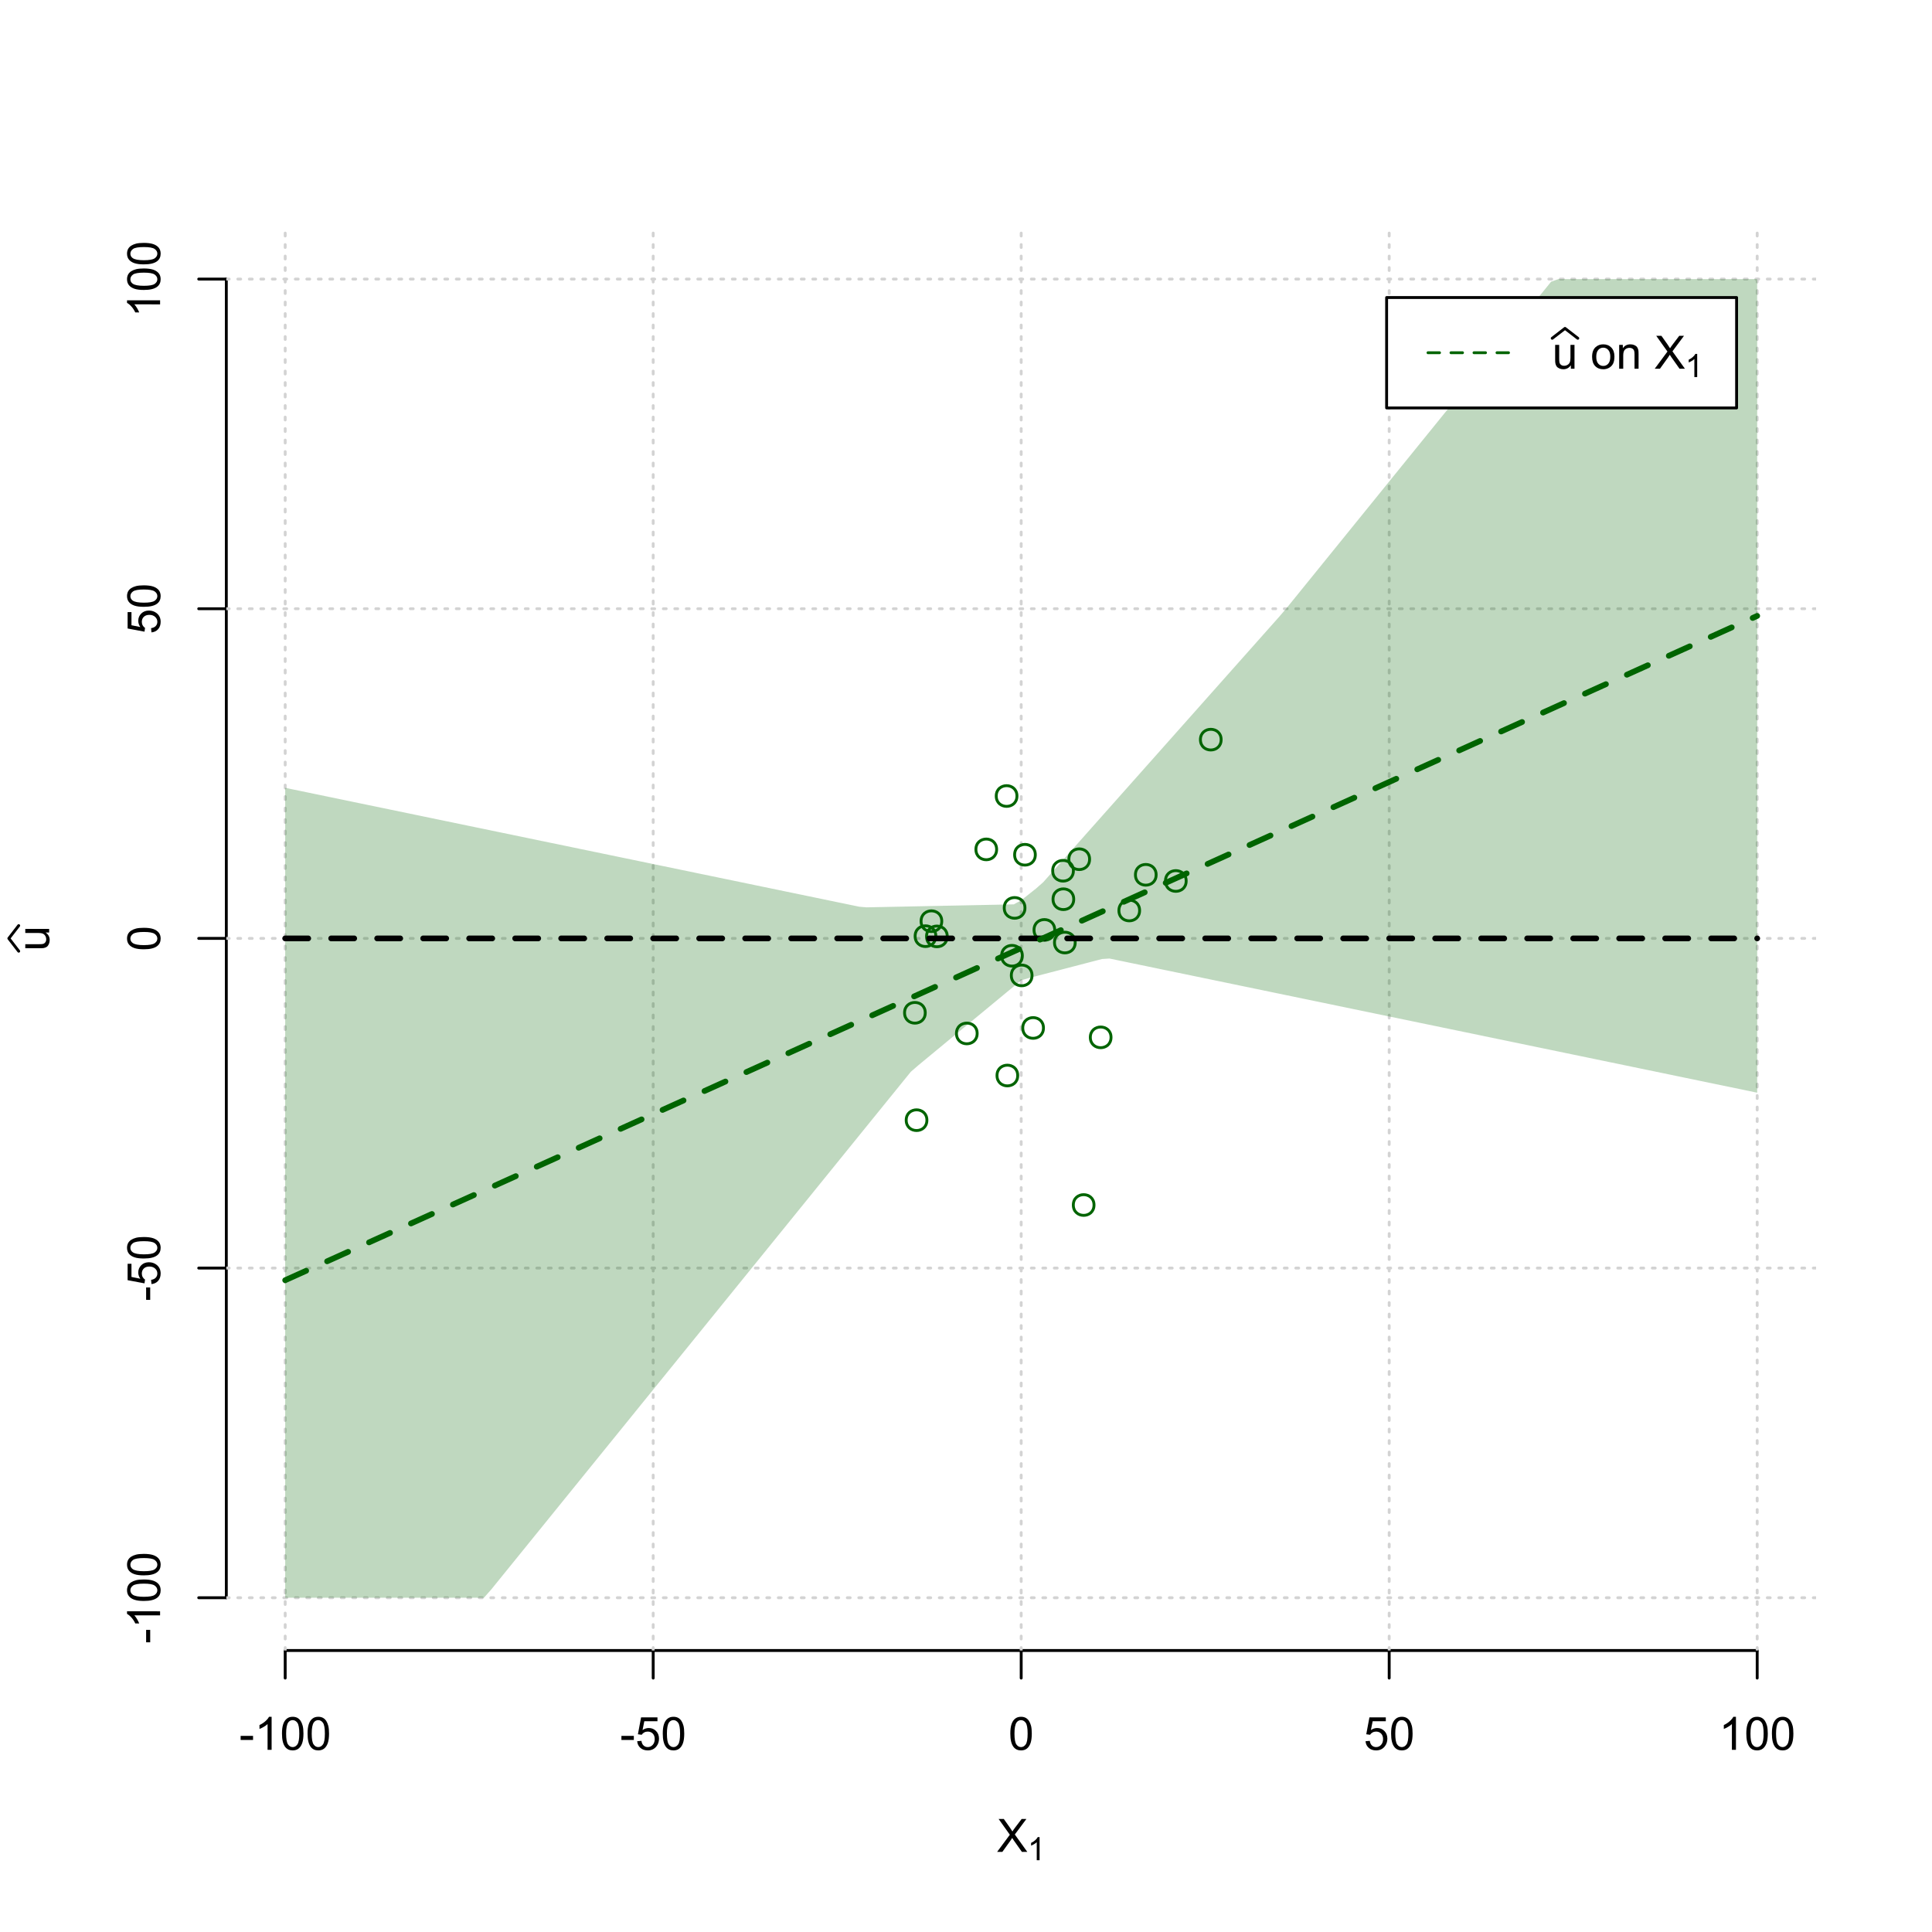 <?xml version="1.0" encoding="UTF-8"?>
<svg xmlns="http://www.w3.org/2000/svg" xmlns:xlink="http://www.w3.org/1999/xlink" width="504pt" height="504pt" viewBox="0 0 504 504" version="1.1">
<defs>
<g>
<symbol overflow="visible" id="glyph0-0">
<path style="stroke:none;" d="M 1.5 0 L 1.5 -7.5 L 7.5 -7.5 L 7.5 0 Z M 1.688 -0.188 L 7.312 -0.188 L 7.312 -7.312 L 1.688 -7.312 Z M 1.688 -0.188 "/>
</symbol>
<symbol overflow="visible" id="glyph0-1">
<path style="stroke:none;" d="M 0.055 0 L 3.375 -4.477 L 0.445 -8.59 L 1.797 -8.59 L 3.359 -6.387 C 3.68 -5.93 3.91 -5.578 4.047 -5.332 C 4.238 -5.645 4.465 -5.969 4.727 -6.312 L 6.457 -8.59 L 7.695 -8.59 L 4.676 -4.539 L 7.93 0 L 6.523 0 L 4.359 -3.062 C 4.238 -3.238 4.113 -3.43 3.984 -3.641 C 3.789 -3.324 3.652 -3.109 3.574 -2.992 L 1.418 0 Z M 0.055 0 "/>
</symbol>
<symbol overflow="visible" id="glyph0-2">
<path style="stroke:none;" d="M 0.383 -2.578 L 0.383 -3.641 L 3.621 -3.641 L 3.621 -2.578 Z M 0.383 -2.578 "/>
</symbol>
<symbol overflow="visible" id="glyph0-3">
<path style="stroke:none;" d="M 4.469 0 L 3.414 0 L 3.414 -6.719 C 3.16 -6.477 2.828 -6.234 2.414 -5.996 C 2 -5.75 1.629 -5.57 1.305 -5.449 L 1.305 -6.469 C 1.895 -6.742 2.41 -7.078 2.852 -7.477 C 3.293 -7.871 3.605 -8.254 3.789 -8.625 L 4.469 -8.625 Z M 4.469 0 "/>
</symbol>
<symbol overflow="visible" id="glyph0-4">
<path style="stroke:none;" d="M 0.5 -4.234 C 0.496 -5.246 0.602 -6.062 0.812 -6.688 C 1.02 -7.305 1.328 -7.785 1.742 -8.121 C 2.148 -8.457 2.668 -8.625 3.297 -8.625 C 3.758 -8.625 4.164 -8.531 4.512 -8.348 C 4.855 -8.16 5.141 -7.891 5.371 -7.543 C 5.594 -7.191 5.773 -6.766 5.906 -6.266 C 6.035 -5.762 6.098 -5.086 6.102 -4.234 C 6.098 -3.227 5.996 -2.414 5.789 -1.797 C 5.578 -1.176 5.266 -0.695 4.859 -0.359 C 4.445 -0.02 3.926 0.145 3.297 0.148 C 2.465 0.145 1.816 -0.148 1.348 -0.742 C 0.781 -1.457 0.496 -2.621 0.5 -4.234 Z M 1.582 -4.234 C 1.582 -2.824 1.746 -1.887 2.074 -1.418 C 2.402 -0.949 2.809 -0.715 3.297 -0.719 C 3.777 -0.715 4.184 -0.949 4.52 -1.422 C 4.848 -1.887 5.016 -2.824 5.016 -4.234 C 5.016 -5.648 4.848 -6.59 4.52 -7.055 C 4.184 -7.516 3.773 -7.746 3.289 -7.75 C 2.801 -7.746 2.414 -7.543 2.125 -7.137 C 1.762 -6.613 1.582 -5.645 1.582 -4.234 Z M 1.582 -4.234 "/>
</symbol>
<symbol overflow="visible" id="glyph0-5">
<path style="stroke:none;" d="M 0.5 -2.25 L 1.605 -2.344 C 1.684 -1.805 1.871 -1.398 2.176 -1.125 C 2.473 -0.852 2.836 -0.715 3.258 -0.719 C 3.766 -0.715 4.195 -0.906 4.547 -1.293 C 4.898 -1.672 5.074 -2.18 5.074 -2.82 C 5.074 -3.414 4.902 -3.891 4.566 -4.242 C 4.227 -4.59 3.785 -4.762 3.242 -4.766 C 2.898 -4.762 2.594 -4.684 2.32 -4.531 C 2.047 -4.375 1.832 -4.176 1.676 -3.93 L 0.688 -4.062 L 1.516 -8.473 L 5.789 -8.473 L 5.789 -7.465 L 2.359 -7.465 L 1.898 -5.156 C 2.414 -5.516 2.953 -5.695 3.523 -5.695 C 4.27 -5.695 4.902 -5.434 5.422 -4.914 C 5.934 -4.395 6.191 -3.727 6.195 -2.914 C 6.191 -2.133 5.965 -1.461 5.516 -0.898 C 4.961 -0.199 4.211 0.145 3.258 0.148 C 2.477 0.145 1.836 -0.07 1.344 -0.508 C 0.844 -0.941 0.562 -1.523 0.5 -2.25 Z M 0.5 -2.25 "/>
</symbol>
<symbol overflow="visible" id="glyph0-6">
<path style="stroke:none;" d="M 4.867 0 L 4.867 -0.914 C 4.379 -0.211 3.723 0.141 2.895 0.141 C 2.527 0.141 2.184 0.07 1.867 -0.07 C 1.547 -0.211 1.309 -0.387 1.156 -0.602 C 1 -0.812 0.895 -1.074 0.832 -1.383 C 0.785 -1.59 0.762 -1.918 0.766 -2.367 L 0.766 -6.223 L 1.82 -6.223 L 1.82 -2.773 C 1.816 -2.219 1.84 -1.848 1.887 -1.656 C 1.949 -1.379 2.09 -1.16 2.309 -1.004 C 2.523 -0.84 2.789 -0.762 3.105 -0.766 C 3.418 -0.762 3.715 -0.844 3.996 -1.008 C 4.273 -1.172 4.469 -1.391 4.586 -1.672 C 4.699 -1.949 4.758 -2.355 4.758 -2.891 L 4.758 -6.223 L 5.812 -6.223 L 5.812 0 Z M 4.867 0 "/>
</symbol>
<symbol overflow="visible" id="glyph0-7">
<path style="stroke:none;" d=""/>
</symbol>
<symbol overflow="visible" id="glyph0-8">
<path style="stroke:none;" d="M 0.398 -3.109 C 0.398 -4.262 0.719 -5.117 1.359 -5.672 C 1.895 -6.133 2.547 -6.363 3.316 -6.363 C 4.172 -6.363 4.871 -6.082 5.414 -5.52 C 5.953 -4.957 6.223 -4.184 6.227 -3.199 C 6.223 -2.398 6.102 -1.766 5.867 -1.309 C 5.625 -0.848 5.277 -0.492 4.82 -0.238 C 4.359 0.016 3.859 0.141 3.316 0.141 C 2.441 0.141 1.734 -0.137 1.203 -0.695 C 0.664 -1.254 0.398 -2.059 0.398 -3.109 Z M 1.484 -3.109 C 1.48 -2.309 1.656 -1.711 2.004 -1.32 C 2.348 -0.922 2.785 -0.727 3.316 -0.727 C 3.84 -0.727 4.273 -0.926 4.621 -1.324 C 4.969 -1.723 5.145 -2.328 5.145 -3.148 C 5.145 -3.914 4.969 -4.496 4.617 -4.895 C 4.266 -5.289 3.832 -5.488 3.316 -5.492 C 2.785 -5.488 2.348 -5.293 2.004 -4.898 C 1.656 -4.5 1.48 -3.902 1.484 -3.109 Z M 1.484 -3.109 "/>
</symbol>
<symbol overflow="visible" id="glyph0-9">
<path style="stroke:none;" d="M 0.789 0 L 0.789 -6.223 L 1.742 -6.223 L 1.742 -5.336 C 2.195 -6.02 2.855 -6.363 3.719 -6.363 C 4.09 -6.363 4.434 -6.293 4.754 -6.16 C 5.066 -6.023 5.305 -5.848 5.461 -5.633 C 5.617 -5.41 5.727 -5.152 5.789 -4.852 C 5.828 -4.656 5.848 -4.312 5.848 -3.828 L 5.848 0 L 4.793 0 L 4.793 -3.785 C 4.793 -4.215 4.75 -4.535 4.668 -4.75 C 4.586 -4.961 4.441 -5.129 4.234 -5.258 C 4.023 -5.383 3.777 -5.449 3.5 -5.449 C 3.047 -5.449 2.66 -5.305 2.332 -5.02 C 2.004 -4.734 1.84 -4.195 1.844 -3.398 L 1.844 0 Z M 0.789 0 "/>
</symbol>
<symbol overflow="visible" id="glyph1-0">
<path style="stroke:none;" d="M 1.051 0 L 1.051 -5.25 L 5.25 -5.25 L 5.25 0 Z M 1.18 -0.133 L 5.117 -0.133 L 5.117 -5.117 L 1.18 -5.117 Z M 1.18 -0.133 "/>
</symbol>
<symbol overflow="visible" id="glyph1-1">
<path style="stroke:none;" d="M 3.129 0 L 2.391 0 L 2.391 -4.703 C 2.211 -4.531 1.977 -4.363 1.691 -4.195 C 1.398 -4.023 1.141 -3.895 0.914 -3.812 L 0.914 -4.527 C 1.328 -4.719 1.688 -4.953 1.996 -5.234 C 2.305 -5.508 2.523 -5.777 2.652 -6.039 L 3.129 -6.039 Z M 3.129 0 "/>
</symbol>
<symbol overflow="visible" id="glyph2-0">
<path style="stroke:none;" d="M 0 -1.5 L -7.5 -1.5 L -7.5 -7.5 L 0 -7.5 Z M -0.188 -1.688 L -0.188 -7.312 L -7.312 -7.312 L -7.312 -1.688 Z M -0.188 -1.688 "/>
</symbol>
<symbol overflow="visible" id="glyph2-1">
<path style="stroke:none;" d="M 0 -4.867 L -0.914 -4.867 C -0.211 -4.379 0.141 -3.723 0.141 -2.895 C 0.141 -2.527 0.07 -2.184 -0.07 -1.867 C -0.211 -1.547 -0.387 -1.309 -0.598 -1.156 C -0.809 -1 -1.07 -0.895 -1.383 -0.832 C -1.59 -0.789 -1.918 -0.766 -2.367 -0.77 L -6.223 -0.77 L -6.223 -1.824 L -2.773 -1.824 C -2.219 -1.82 -1.848 -1.844 -1.656 -1.887 C -1.379 -1.949 -1.16 -2.09 -1.004 -2.309 C -0.84 -2.523 -0.762 -2.789 -0.766 -3.105 C -0.762 -3.418 -0.844 -3.715 -1.008 -3.996 C -1.172 -4.273 -1.391 -4.469 -1.672 -4.586 C -1.945 -4.699 -2.352 -4.758 -2.887 -4.758 L -6.223 -4.758 L -6.223 -5.812 L 0 -5.812 Z M 0 -4.867 "/>
</symbol>
<symbol overflow="visible" id="glyph2-2">
<path style="stroke:none;" d="M -2.578 -0.383 L -3.641 -0.383 L -3.641 -3.621 L -2.578 -3.621 Z M -2.578 -0.383 "/>
</symbol>
<symbol overflow="visible" id="glyph2-3">
<path style="stroke:none;" d="M 0 -4.469 L 0 -3.414 L -6.719 -3.418 C -6.477 -3.16 -6.234 -2.828 -5.996 -2.418 C -5.75 -2.004 -5.57 -1.633 -5.449 -1.309 L -6.469 -1.309 C -6.742 -1.895 -7.078 -2.41 -7.477 -2.852 C -7.871 -3.293 -8.254 -3.605 -8.625 -3.793 L -8.625 -4.473 Z M 0 -4.469 "/>
</symbol>
<symbol overflow="visible" id="glyph2-4">
<path style="stroke:none;" d="M -4.234 -0.5 C -5.246 -0.496 -6.062 -0.602 -6.688 -0.812 C -7.305 -1.02 -7.785 -1.328 -8.121 -1.742 C -8.457 -2.152 -8.625 -2.672 -8.625 -3.301 C -8.625 -3.758 -8.531 -4.164 -8.348 -4.512 C -8.16 -4.859 -7.891 -5.145 -7.543 -5.371 C -7.191 -5.594 -6.766 -5.773 -6.266 -5.906 C -5.762 -6.035 -5.086 -6.098 -4.234 -6.102 C -3.223 -6.098 -2.41 -5.996 -1.793 -5.789 C -1.176 -5.578 -0.695 -5.266 -0.359 -4.859 C -0.02 -4.445 0.145 -3.926 0.148 -3.297 C 0.145 -2.465 -0.148 -1.816 -0.742 -1.348 C -1.457 -0.781 -2.621 -0.496 -4.234 -0.5 Z M -4.234 -1.582 C -2.824 -1.582 -1.887 -1.746 -1.418 -2.074 C -0.949 -2.402 -0.715 -2.809 -0.719 -3.297 C -0.715 -3.777 -0.949 -4.184 -1.422 -4.52 C -1.887 -4.848 -2.824 -5.016 -4.234 -5.016 C -5.648 -5.016 -6.59 -4.848 -7.055 -4.52 C -7.516 -4.188 -7.746 -3.777 -7.75 -3.289 C -7.746 -2.801 -7.543 -2.414 -7.137 -2.129 C -6.613 -1.762 -5.645 -1.582 -4.234 -1.582 Z M -4.234 -1.582 "/>
</symbol>
<symbol overflow="visible" id="glyph2-5">
<path style="stroke:none;" d="M -2.25 -0.5 L -2.344 -1.605 C -1.805 -1.684 -1.398 -1.871 -1.125 -2.176 C -0.852 -2.473 -0.715 -2.836 -0.719 -3.258 C -0.715 -3.766 -0.906 -4.195 -1.293 -4.547 C -1.672 -4.898 -2.18 -5.074 -2.816 -5.074 C -3.414 -5.074 -3.891 -4.902 -4.242 -4.566 C -4.59 -4.227 -4.762 -3.785 -4.766 -3.242 C -4.762 -2.898 -4.684 -2.594 -4.531 -2.32 C -4.375 -2.047 -4.176 -1.832 -3.93 -1.676 L -4.062 -0.688 L -8.473 -1.52 L -8.473 -5.789 L -7.465 -5.789 L -7.465 -2.363 L -5.156 -1.898 C -5.516 -2.414 -5.695 -2.953 -5.695 -3.523 C -5.695 -4.27 -5.434 -4.902 -4.914 -5.422 C -4.395 -5.934 -3.727 -6.191 -2.91 -6.195 C -2.133 -6.191 -1.461 -5.965 -0.895 -5.516 C -0.199 -4.961 0.145 -4.211 0.148 -3.258 C 0.145 -2.477 -0.07 -1.836 -0.508 -1.344 C -0.941 -0.848 -1.523 -0.566 -2.25 -0.5 Z M -2.25 -0.5 "/>
</symbol>
</g>
<clipPath id="clip1">
  <path d="M 74 59.039 L 75 59.039 L 75 430.559 L 74 430.559 Z M 74 59.039 "/>
</clipPath>
<clipPath id="clip2">
  <path d="M 170 59.039 L 171 59.039 L 171 430.559 L 170 430.559 Z M 170 59.039 "/>
</clipPath>
<clipPath id="clip3">
  <path d="M 266 59.039 L 267 59.039 L 267 430.559 L 266 430.559 Z M 266 59.039 "/>
</clipPath>
<clipPath id="clip4">
  <path d="M 362 59.039 L 363 59.039 L 363 430.559 L 362 430.559 Z M 362 59.039 "/>
</clipPath>
<clipPath id="clip5">
  <path d="M 458 59.039 L 459 59.039 L 459 430.559 L 458 430.559 Z M 458 59.039 "/>
</clipPath>
<clipPath id="clip6">
  <path d="M 59.039 416 L 473.758 416 L 473.758 418 L 59.039 418 Z M 59.039 416 "/>
</clipPath>
<clipPath id="clip7">
  <path d="M 59.039 330 L 473.758 330 L 473.758 332 L 59.039 332 Z M 59.039 330 "/>
</clipPath>
<clipPath id="clip8">
  <path d="M 59.039 244 L 473.758 244 L 473.758 246 L 59.039 246 Z M 59.039 244 "/>
</clipPath>
<clipPath id="clip9">
  <path d="M 59.039 158 L 473.758 158 L 473.758 160 L 59.039 160 Z M 59.039 158 "/>
</clipPath>
<clipPath id="clip10">
  <path d="M 59.039 72 L 473.758 72 L 473.758 74 L 59.039 74 Z M 59.039 72 "/>
</clipPath>
</defs>
<g id="surface1746">
<rect x="0" y="0" width="504" height="504" style="fill:rgb(100%,100%,100%);fill-opacity:1;stroke:none;"/>
<g style="fill:rgb(0%,0%,0%);fill-opacity:1;">
  <use xlink:href="#glyph0-1" x="260.062" y="483.102"/>
</g>
<g style="fill:rgb(0%,0%,0%);fill-opacity:1;">
  <use xlink:href="#glyph1-1" x="268.066" y="485.281"/>
</g>
<g style="fill:rgb(0%,0%,0%);fill-opacity:1;">
  <use xlink:href="#glyph2-1" x="12.82" y="248.137"/>
</g>
<path style="fill:none;stroke-width:0.75;stroke-linecap:round;stroke-linejoin:round;stroke:rgb(0%,0%,0%);stroke-opacity:1;stroke-miterlimit:10;" d="M 4.879 248.137 L 2.301 244.801 L 4.879 241.465 "/>
<path style="fill:none;stroke-width:0.75;stroke-linecap:round;stroke-linejoin:round;stroke:rgb(0%,0%,0%);stroke-opacity:1;stroke-miterlimit:10;" d="M 74.398 430.559 L 458.398 430.559 "/>
<path style="fill:none;stroke-width:0.75;stroke-linecap:round;stroke-linejoin:round;stroke:rgb(0%,0%,0%);stroke-opacity:1;stroke-miterlimit:10;" d="M 74.398 430.559 L 74.398 437.762 "/>
<path style="fill:none;stroke-width:0.75;stroke-linecap:round;stroke-linejoin:round;stroke:rgb(0%,0%,0%);stroke-opacity:1;stroke-miterlimit:10;" d="M 170.398 430.559 L 170.398 437.762 "/>
<path style="fill:none;stroke-width:0.75;stroke-linecap:round;stroke-linejoin:round;stroke:rgb(0%,0%,0%);stroke-opacity:1;stroke-miterlimit:10;" d="M 266.398 430.559 L 266.398 437.762 "/>
<path style="fill:none;stroke-width:0.75;stroke-linecap:round;stroke-linejoin:round;stroke:rgb(0%,0%,0%);stroke-opacity:1;stroke-miterlimit:10;" d="M 362.398 430.559 L 362.398 437.762 "/>
<path style="fill:none;stroke-width:0.75;stroke-linecap:round;stroke-linejoin:round;stroke:rgb(0%,0%,0%);stroke-opacity:1;stroke-miterlimit:10;" d="M 458.398 430.559 L 458.398 437.762 "/>
<g style="fill:rgb(0%,0%,0%);fill-opacity:1;">
  <use xlink:href="#glyph0-2" x="62.391" y="456.48"/>
  <use xlink:href="#glyph0-3" x="66.387" y="456.48"/>
  <use xlink:href="#glyph0-4" x="73.061" y="456.48"/>
  <use xlink:href="#glyph0-4" x="79.734" y="456.48"/>
</g>
<g style="fill:rgb(0%,0%,0%);fill-opacity:1;">
  <use xlink:href="#glyph0-2" x="161.727" y="456.48"/>
  <use xlink:href="#glyph0-5" x="165.723" y="456.48"/>
  <use xlink:href="#glyph0-4" x="172.396" y="456.48"/>
</g>
<g style="fill:rgb(0%,0%,0%);fill-opacity:1;">
  <use xlink:href="#glyph0-4" x="263.062" y="456.48"/>
</g>
<g style="fill:rgb(0%,0%,0%);fill-opacity:1;">
  <use xlink:href="#glyph0-5" x="355.727" y="456.48"/>
  <use xlink:href="#glyph0-4" x="362.4" y="456.48"/>
</g>
<g style="fill:rgb(0%,0%,0%);fill-opacity:1;">
  <use xlink:href="#glyph0-3" x="448.387" y="456.48"/>
  <use xlink:href="#glyph0-4" x="455.061" y="456.48"/>
  <use xlink:href="#glyph0-4" x="461.734" y="456.48"/>
</g>
<path style="fill:none;stroke-width:0.75;stroke-linecap:round;stroke-linejoin:round;stroke:rgb(0%,0%,0%);stroke-opacity:1;stroke-miterlimit:10;" d="M 59.039 416.801 L 59.039 72.801 "/>
<path style="fill:none;stroke-width:0.75;stroke-linecap:round;stroke-linejoin:round;stroke:rgb(0%,0%,0%);stroke-opacity:1;stroke-miterlimit:10;" d="M 59.039 416.801 L 51.84 416.801 "/>
<path style="fill:none;stroke-width:0.75;stroke-linecap:round;stroke-linejoin:round;stroke:rgb(0%,0%,0%);stroke-opacity:1;stroke-miterlimit:10;" d="M 59.039 330.801 L 51.84 330.801 "/>
<path style="fill:none;stroke-width:0.75;stroke-linecap:round;stroke-linejoin:round;stroke:rgb(0%,0%,0%);stroke-opacity:1;stroke-miterlimit:10;" d="M 59.039 244.801 L 51.84 244.801 "/>
<path style="fill:none;stroke-width:0.75;stroke-linecap:round;stroke-linejoin:round;stroke:rgb(0%,0%,0%);stroke-opacity:1;stroke-miterlimit:10;" d="M 59.039 158.801 L 51.84 158.801 "/>
<path style="fill:none;stroke-width:0.75;stroke-linecap:round;stroke-linejoin:round;stroke:rgb(0%,0%,0%);stroke-opacity:1;stroke-miterlimit:10;" d="M 59.039 72.801 L 51.84 72.801 "/>
<g style="fill:rgb(0%,0%,0%);fill-opacity:1;">
  <use xlink:href="#glyph2-2" x="41.762" y="428.809"/>
  <use xlink:href="#glyph2-3" x="41.762" y="424.812"/>
  <use xlink:href="#glyph2-4" x="41.762" y="418.139"/>
  <use xlink:href="#glyph2-4" x="41.762" y="411.465"/>
</g>
<g style="fill:rgb(0%,0%,0%);fill-opacity:1;">
  <use xlink:href="#glyph2-2" x="41.762" y="339.473"/>
  <use xlink:href="#glyph2-5" x="41.762" y="335.477"/>
  <use xlink:href="#glyph2-4" x="41.762" y="328.803"/>
</g>
<g style="fill:rgb(0%,0%,0%);fill-opacity:1;">
  <use xlink:href="#glyph2-4" x="41.762" y="248.137"/>
</g>
<g style="fill:rgb(0%,0%,0%);fill-opacity:1;">
  <use xlink:href="#glyph2-5" x="41.762" y="165.473"/>
  <use xlink:href="#glyph2-4" x="41.762" y="158.799"/>
</g>
<g style="fill:rgb(0%,0%,0%);fill-opacity:1;">
  <use xlink:href="#glyph2-3" x="41.762" y="82.812"/>
  <use xlink:href="#glyph2-4" x="41.762" y="76.139"/>
  <use xlink:href="#glyph2-4" x="41.762" y="69.465"/>
</g>
<g clip-path="url(#clip1)" clip-rule="nonzero">
<path style="fill:none;stroke-width:0.75;stroke-linecap:round;stroke-linejoin:round;stroke:rgb(82.745%,82.745%,82.745%);stroke-opacity:1;stroke-dasharray:0.75,2.25;stroke-miterlimit:10;" d="M 74.398 430.559 L 74.398 59.039 "/>
</g>
<g clip-path="url(#clip2)" clip-rule="nonzero">
<path style="fill:none;stroke-width:0.75;stroke-linecap:round;stroke-linejoin:round;stroke:rgb(82.745%,82.745%,82.745%);stroke-opacity:1;stroke-dasharray:0.75,2.25;stroke-miterlimit:10;" d="M 170.398 430.559 L 170.398 59.039 "/>
</g>
<g clip-path="url(#clip3)" clip-rule="nonzero">
<path style="fill:none;stroke-width:0.75;stroke-linecap:round;stroke-linejoin:round;stroke:rgb(82.745%,82.745%,82.745%);stroke-opacity:1;stroke-dasharray:0.75,2.25;stroke-miterlimit:10;" d="M 266.398 430.559 L 266.398 59.039 "/>
</g>
<g clip-path="url(#clip4)" clip-rule="nonzero">
<path style="fill:none;stroke-width:0.75;stroke-linecap:round;stroke-linejoin:round;stroke:rgb(82.745%,82.745%,82.745%);stroke-opacity:1;stroke-dasharray:0.75,2.25;stroke-miterlimit:10;" d="M 362.398 430.559 L 362.398 59.039 "/>
</g>
<g clip-path="url(#clip5)" clip-rule="nonzero">
<path style="fill:none;stroke-width:0.75;stroke-linecap:round;stroke-linejoin:round;stroke:rgb(82.745%,82.745%,82.745%);stroke-opacity:1;stroke-dasharray:0.75,2.25;stroke-miterlimit:10;" d="M 458.398 430.559 L 458.398 59.039 "/>
</g>
<g clip-path="url(#clip6)" clip-rule="nonzero">
<path style="fill:none;stroke-width:0.75;stroke-linecap:round;stroke-linejoin:round;stroke:rgb(82.745%,82.745%,82.745%);stroke-opacity:1;stroke-dasharray:0.75,2.25;stroke-miterlimit:10;" d="M 59.039 416.801 L 473.762 416.801 "/>
</g>
<g clip-path="url(#clip7)" clip-rule="nonzero">
<path style="fill:none;stroke-width:0.75;stroke-linecap:round;stroke-linejoin:round;stroke:rgb(82.745%,82.745%,82.745%);stroke-opacity:1;stroke-dasharray:0.75,2.25;stroke-miterlimit:10;" d="M 59.039 330.801 L 473.762 330.801 "/>
</g>
<g clip-path="url(#clip8)" clip-rule="nonzero">
<path style="fill:none;stroke-width:0.75;stroke-linecap:round;stroke-linejoin:round;stroke:rgb(82.745%,82.745%,82.745%);stroke-opacity:1;stroke-dasharray:0.75,2.25;stroke-miterlimit:10;" d="M 59.039 244.801 L 473.762 244.801 "/>
</g>
<g clip-path="url(#clip9)" clip-rule="nonzero">
<path style="fill:none;stroke-width:0.75;stroke-linecap:round;stroke-linejoin:round;stroke:rgb(82.745%,82.745%,82.745%);stroke-opacity:1;stroke-dasharray:0.75,2.25;stroke-miterlimit:10;" d="M 59.039 158.801 L 473.762 158.801 "/>
</g>
<g clip-path="url(#clip10)" clip-rule="nonzero">
<path style="fill:none;stroke-width:0.75;stroke-linecap:round;stroke-linejoin:round;stroke:rgb(82.745%,82.745%,82.745%);stroke-opacity:1;stroke-dasharray:0.75,2.25;stroke-miterlimit:10;" d="M 59.039 72.801 L 473.762 72.801 "/>
</g>
<path style=" stroke:none;fill-rule:nonzero;fill:rgb(0%,39.216%,0%);fill-opacity:0.251;" d="M 74.398 165.754 L 74.398 205.52 L 76.32 205.918 L 78.238 206.312 L 80.16 206.711 L 82.078 207.109 L 85.922 207.906 L 87.84 208.301 L 89.762 208.699 L 91.68 209.098 L 93.602 209.496 L 95.52 209.895 L 97.441 210.289 L 99.359 210.688 L 101.281 211.086 L 103.199 211.484 L 105.121 211.883 L 107.039 212.277 L 108.961 212.676 L 110.879 213.074 L 112.801 213.473 L 114.719 213.871 L 116.641 214.266 L 118.559 214.664 L 120.48 215.062 L 122.398 215.461 L 124.32 215.859 L 126.238 216.254 L 128.16 216.652 L 130.078 217.051 L 133.922 217.848 L 135.84 218.242 L 137.762 218.641 L 139.68 219.039 L 141.602 219.438 L 143.52 219.836 L 145.441 220.23 L 147.359 220.629 L 149.281 221.027 L 151.199 221.426 L 153.121 221.824 L 155.039 222.219 L 156.961 222.617 L 158.879 223.016 L 160.801 223.414 L 162.719 223.812 L 164.641 224.207 L 166.559 224.605 L 168.48 225.004 L 170.398 225.402 L 172.32 225.801 L 174.238 226.195 L 176.16 226.594 L 178.078 226.992 L 181.922 227.789 L 183.84 228.184 L 185.762 228.582 L 187.68 228.98 L 189.602 229.379 L 191.52 229.773 L 193.441 230.172 L 195.359 230.57 L 197.281 230.969 L 199.199 231.367 L 201.121 231.762 L 203.039 232.16 L 204.961 232.559 L 206.879 232.957 L 208.801 233.355 L 210.719 233.75 L 212.641 234.148 L 214.559 234.547 L 216.48 234.945 L 218.398 235.344 L 220.32 235.738 L 222.238 236.137 L 224.16 236.535 L 226.078 236.699 L 229.922 236.621 L 231.84 236.582 L 233.762 236.543 L 235.68 236.504 L 237.602 236.465 L 239.52 236.426 L 241.441 236.387 L 243.359 236.348 L 245.281 236.309 L 247.199 236.27 L 249.121 236.234 L 251.039 236.195 L 252.961 236.156 L 254.879 236.117 L 256.801 236.078 L 258.719 236.039 L 260.641 236 L 262.559 235.961 L 264.48 235.922 L 266.398 234.859 L 268.32 233.34 L 270.238 231.82 L 272.16 230.129 L 274.078 227.969 L 277.922 223.648 L 279.84 221.488 L 281.762 219.328 L 283.68 217.168 L 285.602 215.008 L 287.52 212.848 L 289.441 210.688 L 291.359 208.527 L 293.281 206.367 L 295.199 204.207 L 297.121 202.047 L 299.039 199.887 L 300.961 197.727 L 302.879 195.566 L 304.801 193.406 L 306.719 191.246 L 308.641 189.086 L 310.559 186.926 L 312.48 184.766 L 314.398 182.605 L 316.32 180.445 L 318.238 178.285 L 320.16 176.125 L 322.078 173.965 L 325.922 169.645 L 327.84 167.484 L 329.762 165.324 L 331.68 163.164 L 333.602 161.004 L 335.52 158.773 L 337.441 156.402 L 339.359 154.035 L 341.281 151.664 L 343.199 149.297 L 345.121 146.926 L 347.039 144.559 L 348.961 142.188 L 350.879 139.82 L 352.801 137.449 L 354.719 135.082 L 356.641 132.711 L 358.559 130.344 L 360.48 127.973 L 362.398 125.605 L 364.32 123.234 L 366.238 120.867 L 368.16 118.496 L 370.078 116.129 L 372 113.758 L 373.922 111.391 L 375.84 109.02 L 377.762 106.652 L 379.68 104.281 L 381.602 101.914 L 383.52 99.543 L 385.441 97.176 L 387.359 94.805 L 389.281 92.438 L 391.199 90.066 L 393.121 87.699 L 395.039 85.328 L 396.961 82.961 L 398.879 80.59 L 400.801 78.223 L 402.719 75.852 L 404.641 73.484 L 406.559 72.801 L 458.398 72.801 L 458.398 324.816 L 458.398 285.051 L 456.48 284.652 L 454.559 284.254 L 452.641 283.855 L 450.719 283.457 L 448.801 283.062 L 446.879 282.664 L 444.961 282.266 L 443.039 281.867 L 441.121 281.469 L 439.199 281.074 L 437.281 280.676 L 435.359 280.277 L 433.441 279.879 L 431.52 279.48 L 429.602 279.086 L 427.68 278.688 L 425.762 278.289 L 423.84 277.891 L 421.922 277.492 L 420 277.098 L 418.078 276.699 L 416.16 276.301 L 414.238 275.902 L 412.32 275.504 L 410.398 275.109 L 408.48 274.711 L 406.559 274.312 L 404.641 273.914 L 402.719 273.516 L 400.801 273.121 L 398.879 272.723 L 396.961 272.324 L 395.039 271.926 L 393.121 271.527 L 391.199 271.133 L 389.281 270.734 L 387.359 270.336 L 385.441 269.938 L 383.52 269.539 L 381.602 269.145 L 379.68 268.746 L 377.762 268.348 L 375.84 267.949 L 373.922 267.551 L 372 267.156 L 370.078 266.758 L 368.16 266.359 L 366.238 265.961 L 364.32 265.562 L 362.398 265.168 L 360.48 264.77 L 358.559 264.371 L 356.641 263.973 L 354.719 263.574 L 352.801 263.18 L 350.879 262.781 L 348.961 262.383 L 347.039 261.984 L 345.121 261.586 L 343.199 261.191 L 341.281 260.793 L 339.359 260.395 L 337.441 259.996 L 335.52 259.598 L 333.602 259.203 L 331.68 258.805 L 329.762 258.406 L 327.84 258.008 L 325.922 257.609 L 324 257.215 L 322.078 256.816 L 320.16 256.418 L 318.238 256.02 L 316.32 255.621 L 314.398 255.227 L 312.48 254.828 L 310.559 254.43 L 308.641 254.031 L 306.719 253.633 L 304.801 253.238 L 302.879 252.84 L 300.961 252.441 L 299.039 252.043 L 297.121 251.645 L 295.199 251.25 L 293.281 250.852 L 291.359 250.453 L 289.441 250.055 L 287.52 250.172 L 285.602 250.668 L 283.68 251.168 L 281.762 251.668 L 279.84 252.168 L 277.922 252.668 L 276 253.168 L 274.078 253.664 L 272.16 254.164 L 270.238 254.664 L 268.32 255.164 L 266.398 255.723 L 264.48 257.309 L 262.559 258.895 L 260.641 260.48 L 258.719 262.07 L 256.801 263.656 L 254.879 265.242 L 252.961 266.828 L 251.039 268.414 L 249.121 270.004 L 247.199 271.59 L 245.281 273.176 L 243.359 274.762 L 241.441 276.348 L 239.52 277.938 L 237.602 279.598 L 235.68 281.965 L 233.762 284.336 L 231.84 286.703 L 229.922 289.074 L 228 291.441 L 226.078 293.812 L 224.16 296.18 L 222.238 298.551 L 220.32 300.918 L 218.398 303.289 L 216.48 305.656 L 214.559 308.027 L 212.641 310.395 L 210.719 312.766 L 208.801 315.133 L 206.879 317.504 L 204.961 319.871 L 203.039 322.242 L 201.121 324.609 L 199.199 326.98 L 197.281 329.348 L 195.359 331.719 L 193.441 334.086 L 191.52 336.457 L 189.602 338.824 L 187.68 341.195 L 185.762 343.562 L 183.84 345.934 L 181.922 348.301 L 180 350.672 L 178.078 353.039 L 176.16 355.41 L 174.238 357.777 L 172.32 360.148 L 170.398 362.516 L 168.48 364.887 L 166.559 367.254 L 164.641 369.625 L 162.719 371.992 L 160.801 374.363 L 158.879 376.73 L 156.961 379.098 L 155.039 381.469 L 153.121 383.836 L 151.199 386.207 L 149.281 388.574 L 147.359 390.945 L 145.441 393.312 L 143.52 395.684 L 141.602 398.051 L 139.68 400.422 L 137.762 402.789 L 135.84 405.16 L 133.922 407.527 L 132 409.898 L 130.078 412.266 L 128.16 414.637 L 126.238 416.801 L 74.398 416.801 Z M 74.398 165.754 "/>
<path style="fill:none;stroke-width:0.75;stroke-linecap:round;stroke-linejoin:round;stroke:rgb(0%,39.216%,0%);stroke-opacity:1;stroke-miterlimit:10;" d="M 297.289 237.523 C 297.289 241.121 291.891 241.121 291.891 237.523 C 291.891 233.922 297.289 233.922 297.289 237.523 "/>
<path style="fill:none;stroke-width:0.75;stroke-linecap:round;stroke-linejoin:round;stroke:rgb(0%,39.216%,0%);stroke-opacity:1;stroke-miterlimit:10;" d="M 275.145 242.586 C 275.145 246.188 269.746 246.188 269.746 242.586 C 269.746 238.988 275.145 238.988 275.145 242.586 "/>
<path style="fill:none;stroke-width:0.75;stroke-linecap:round;stroke-linejoin:round;stroke:rgb(0%,39.216%,0%);stroke-opacity:1;stroke-miterlimit:10;" d="M 285.395 314.352 C 285.395 317.949 279.996 317.949 279.996 314.352 C 279.996 310.75 285.395 310.75 285.395 314.352 "/>
<path style="fill:none;stroke-width:0.75;stroke-linecap:round;stroke-linejoin:round;stroke:rgb(0%,39.216%,0%);stroke-opacity:1;stroke-miterlimit:10;" d="M 241.801 292.219 C 241.801 295.82 236.402 295.82 236.402 292.219 C 236.402 288.621 241.801 288.621 241.801 292.219 "/>
<path style="fill:none;stroke-width:0.75;stroke-linecap:round;stroke-linejoin:round;stroke:rgb(0%,39.216%,0%);stroke-opacity:1;stroke-miterlimit:10;" d="M 241.371 264.207 C 241.371 267.809 235.973 267.809 235.973 264.207 C 235.973 260.609 241.371 260.609 241.371 264.207 "/>
<path style="fill:none;stroke-width:0.75;stroke-linecap:round;stroke-linejoin:round;stroke:rgb(0%,39.216%,0%);stroke-opacity:1;stroke-miterlimit:10;" d="M 267.379 236.848 C 267.379 240.445 261.977 240.445 261.977 236.848 C 261.977 233.246 267.379 233.246 267.379 236.848 "/>
<path style="fill:none;stroke-width:0.75;stroke-linecap:round;stroke-linejoin:round;stroke:rgb(0%,39.216%,0%);stroke-opacity:1;stroke-miterlimit:10;" d="M 245.68 240.312 C 245.68 243.914 240.281 243.914 240.281 240.312 C 240.281 236.715 245.68 236.715 245.68 240.312 "/>
<path style="fill:none;stroke-width:0.75;stroke-linecap:round;stroke-linejoin:round;stroke:rgb(0%,39.216%,0%);stroke-opacity:1;stroke-miterlimit:10;" d="M 280.016 227.156 C 280.016 230.754 274.617 230.754 274.617 227.156 C 274.617 223.555 280.016 223.555 280.016 227.156 "/>
<path style="fill:none;stroke-width:0.75;stroke-linecap:round;stroke-linejoin:round;stroke:rgb(0%,39.216%,0%);stroke-opacity:1;stroke-miterlimit:10;" d="M 247.109 244.281 C 247.109 247.879 241.707 247.879 241.707 244.281 C 241.707 240.68 247.109 240.68 247.109 244.281 "/>
<path style="fill:none;stroke-width:0.75;stroke-linecap:round;stroke-linejoin:round;stroke:rgb(0%,39.216%,0%);stroke-opacity:1;stroke-miterlimit:10;" d="M 254.91 269.594 C 254.91 273.195 249.512 273.195 249.512 269.594 C 249.512 265.996 254.91 265.996 254.91 269.594 "/>
<path style="fill:none;stroke-width:0.75;stroke-linecap:round;stroke-linejoin:round;stroke:rgb(0%,39.216%,0%);stroke-opacity:1;stroke-miterlimit:10;" d="M 301.602 228.211 C 301.602 231.812 296.203 231.812 296.203 228.211 C 296.203 224.609 301.602 224.609 301.602 228.211 "/>
<path style="fill:none;stroke-width:0.75;stroke-linecap:round;stroke-linejoin:round;stroke:rgb(0%,39.216%,0%);stroke-opacity:1;stroke-miterlimit:10;" d="M 244.129 244.219 C 244.129 247.816 238.73 247.816 238.73 244.219 C 238.73 240.617 244.129 240.617 244.129 244.219 "/>
<path style="fill:none;stroke-width:0.75;stroke-linecap:round;stroke-linejoin:round;stroke:rgb(0%,39.216%,0%);stroke-opacity:1;stroke-miterlimit:10;" d="M 284.238 224.145 C 284.238 227.746 278.84 227.746 278.84 224.145 C 278.84 220.547 284.238 220.547 284.238 224.145 "/>
<path style="fill:none;stroke-width:0.75;stroke-linecap:round;stroke-linejoin:round;stroke:rgb(0%,39.216%,0%);stroke-opacity:1;stroke-miterlimit:10;" d="M 265.293 207.656 C 265.293 211.258 259.891 211.258 259.891 207.656 C 259.891 204.059 265.293 204.059 265.293 207.656 "/>
<path style="fill:none;stroke-width:0.75;stroke-linecap:round;stroke-linejoin:round;stroke:rgb(0%,39.216%,0%);stroke-opacity:1;stroke-miterlimit:10;" d="M 259.988 221.582 C 259.988 225.184 254.586 225.184 254.586 221.582 C 254.586 217.98 259.988 217.98 259.988 221.582 "/>
<path style="fill:none;stroke-width:0.75;stroke-linecap:round;stroke-linejoin:round;stroke:rgb(0%,39.216%,0%);stroke-opacity:1;stroke-miterlimit:10;" d="M 318.559 192.949 C 318.559 196.551 313.156 196.551 313.156 192.949 C 313.156 189.352 318.559 189.352 318.559 192.949 "/>
<path style="fill:none;stroke-width:0.75;stroke-linecap:round;stroke-linejoin:round;stroke:rgb(0%,39.216%,0%);stroke-opacity:1;stroke-miterlimit:10;" d="M 280.488 245.879 C 280.488 249.48 275.086 249.48 275.086 245.879 C 275.086 242.281 280.488 242.281 280.488 245.879 "/>
<path style="fill:none;stroke-width:0.75;stroke-linecap:round;stroke-linejoin:round;stroke:rgb(0%,39.216%,0%);stroke-opacity:1;stroke-miterlimit:10;" d="M 280.102 234.582 C 280.102 238.184 274.703 238.184 274.703 234.582 C 274.703 230.98 280.102 230.98 280.102 234.582 "/>
<path style="fill:none;stroke-width:0.75;stroke-linecap:round;stroke-linejoin:round;stroke:rgb(0%,39.216%,0%);stroke-opacity:1;stroke-miterlimit:10;" d="M 266.695 249.328 C 266.695 252.926 261.293 252.926 261.293 249.328 C 261.293 245.727 266.695 245.727 266.695 249.328 "/>
<path style="fill:none;stroke-width:0.75;stroke-linecap:round;stroke-linejoin:round;stroke:rgb(0%,39.216%,0%);stroke-opacity:1;stroke-miterlimit:10;" d="M 269.223 254.457 C 269.223 258.055 263.824 258.055 263.824 254.457 C 263.824 250.855 269.223 250.855 269.223 254.457 "/>
<path style="fill:none;stroke-width:0.75;stroke-linecap:round;stroke-linejoin:round;stroke:rgb(0%,39.216%,0%);stroke-opacity:1;stroke-miterlimit:10;" d="M 309.438 229.82 C 309.438 233.422 304.035 233.422 304.035 229.82 C 304.035 226.219 309.438 226.219 309.438 229.82 "/>
<path style="fill:none;stroke-width:0.75;stroke-linecap:round;stroke-linejoin:round;stroke:rgb(0%,39.216%,0%);stroke-opacity:1;stroke-miterlimit:10;" d="M 272.207 268.16 C 272.207 271.762 266.809 271.762 266.809 268.16 C 266.809 264.562 272.207 264.562 272.207 268.16 "/>
<path style="fill:none;stroke-width:0.75;stroke-linecap:round;stroke-linejoin:round;stroke:rgb(0%,39.216%,0%);stroke-opacity:1;stroke-miterlimit:10;" d="M 270.082 222.98 C 270.082 226.578 264.684 226.578 264.684 222.98 C 264.684 219.379 270.082 219.379 270.082 222.98 "/>
<path style="fill:none;stroke-width:0.75;stroke-linecap:round;stroke-linejoin:round;stroke:rgb(0%,39.216%,0%);stroke-opacity:1;stroke-miterlimit:10;" d="M 265.488 280.57 C 265.488 284.172 260.09 284.172 260.09 280.57 C 260.09 276.973 265.488 276.973 265.488 280.57 "/>
<path style="fill:none;stroke-width:0.75;stroke-linecap:round;stroke-linejoin:round;stroke:rgb(0%,39.216%,0%);stroke-opacity:1;stroke-miterlimit:10;" d="M 289.832 270.613 C 289.832 274.215 284.434 274.215 284.434 270.613 C 284.434 267.016 289.832 267.016 289.832 270.613 "/>
<path style="fill:none;stroke-width:1.5;stroke-linecap:round;stroke-linejoin:round;stroke:rgb(0%,0%,0%);stroke-opacity:1;stroke-dasharray:6,6;stroke-miterlimit:10;" d="M 74.398 244.801 L 458.398 244.801 "/>
<path style="fill:none;stroke-width:1.5;stroke-linecap:round;stroke-linejoin:round;stroke:rgb(0%,39.216%,0%);stroke-opacity:1;stroke-dasharray:6,6;stroke-miterlimit:10;" d="M 74.398 333.969 L 76.32 333.105 L 78.238 332.238 L 80.16 331.371 L 82.078 330.504 L 85.922 328.77 L 87.84 327.906 L 89.762 327.039 L 91.68 326.172 L 93.602 325.305 L 95.52 324.438 L 97.441 323.57 L 99.359 322.707 L 101.281 321.84 L 103.199 320.973 L 105.121 320.105 L 107.039 319.238 L 108.961 318.375 L 110.879 317.508 L 112.801 316.641 L 114.719 315.773 L 116.641 314.906 L 118.559 314.039 L 120.48 313.176 L 122.398 312.309 L 124.32 311.441 L 126.238 310.574 L 128.16 309.707 L 130.078 308.844 L 133.922 307.109 L 135.84 306.242 L 137.762 305.375 L 139.68 304.508 L 141.602 303.645 L 143.52 302.777 L 145.441 301.91 L 147.359 301.043 L 149.281 300.176 L 151.199 299.309 L 153.121 298.445 L 155.039 297.578 L 156.961 296.711 L 158.879 295.844 L 160.801 294.977 L 162.719 294.113 L 164.641 293.246 L 166.559 292.379 L 168.48 291.512 L 170.398 290.645 L 172.32 289.777 L 174.238 288.914 L 176.16 288.047 L 178.078 287.18 L 181.922 285.445 L 183.84 284.582 L 185.762 283.715 L 187.68 282.848 L 189.602 281.98 L 191.52 281.113 L 193.441 280.246 L 195.359 279.383 L 197.281 278.516 L 199.199 277.648 L 201.121 276.781 L 203.039 275.914 L 204.961 275.047 L 206.879 274.184 L 208.801 273.316 L 210.719 272.449 L 212.641 271.582 L 214.559 270.715 L 216.48 269.852 L 218.398 268.984 L 220.32 268.117 L 222.238 267.25 L 224.16 266.383 L 226.078 265.516 L 228 264.652 L 229.922 263.785 L 231.84 262.918 L 233.762 262.051 L 235.68 261.184 L 237.602 260.32 L 239.52 259.453 L 241.441 258.586 L 243.359 257.719 L 245.281 256.852 L 247.199 255.984 L 249.121 255.121 L 251.039 254.254 L 252.961 253.387 L 254.879 252.52 L 256.801 251.652 L 258.719 250.789 L 260.641 249.922 L 262.559 249.055 L 264.48 248.188 L 266.398 247.32 L 268.32 246.453 L 270.238 245.59 L 272.16 244.723 L 274.078 243.855 L 277.922 242.121 L 279.84 241.254 L 281.762 240.391 L 283.68 239.523 L 285.602 238.656 L 287.52 237.789 L 289.441 236.922 L 291.359 236.059 L 293.281 235.191 L 295.199 234.324 L 297.121 233.457 L 299.039 232.59 L 300.961 231.723 L 302.879 230.859 L 304.801 229.992 L 306.719 229.125 L 308.641 228.258 L 310.559 227.391 L 312.48 226.527 L 314.398 225.66 L 316.32 224.793 L 318.238 223.926 L 320.16 223.059 L 322.078 222.191 L 324 221.328 L 325.922 220.461 L 327.84 219.594 L 329.762 218.727 L 331.68 217.859 L 333.602 216.992 L 335.52 216.129 L 337.441 215.262 L 339.359 214.395 L 341.281 213.527 L 343.199 212.66 L 345.121 211.797 L 347.039 210.93 L 348.961 210.062 L 350.879 209.195 L 352.801 208.328 L 354.719 207.461 L 356.641 206.598 L 358.559 205.73 L 360.48 204.863 L 362.398 203.996 L 364.32 203.129 L 366.238 202.266 L 368.16 201.398 L 370.078 200.531 L 373.922 198.797 L 375.84 197.93 L 377.762 197.066 L 379.68 196.199 L 381.602 195.332 L 383.52 194.465 L 385.441 193.598 L 387.359 192.73 L 389.281 191.867 L 391.199 191 L 393.121 190.133 L 395.039 189.266 L 396.961 188.398 L 398.879 187.535 L 400.801 186.668 L 402.719 185.801 L 404.641 184.934 L 406.559 184.066 L 408.48 183.199 L 410.398 182.336 L 412.32 181.469 L 414.238 180.602 L 416.16 179.734 L 418.078 178.867 L 420 178.004 L 421.922 177.137 L 423.84 176.27 L 425.762 175.402 L 427.68 174.535 L 429.602 173.668 L 431.52 172.805 L 433.441 171.938 L 435.359 171.07 L 437.281 170.203 L 439.199 169.336 L 441.121 168.473 L 443.039 167.605 L 444.961 166.738 L 446.879 165.871 L 448.801 165.004 L 450.719 164.137 L 452.641 163.273 L 454.559 162.406 L 456.48 161.539 L 458.398 160.672 "/>
<path style="fill-rule:nonzero;fill:rgb(100%,100%,100%);fill-opacity:1;stroke-width:0.75;stroke-linecap:round;stroke-linejoin:round;stroke:rgb(0%,0%,0%);stroke-opacity:1;stroke-miterlimit:10;" d="M 361.727 77.617 L 453.027 77.617 L 453.027 106.418 L 361.727 106.418 Z M 361.727 77.617 "/>
<path style="fill:none;stroke-width:0.75;stroke-linecap:round;stroke-linejoin:round;stroke:rgb(0%,39.216%,0%);stroke-opacity:1;stroke-dasharray:3,3;stroke-miterlimit:10;" d="M 372.523 92.016 L 394.125 92.016 "/>
<g style="fill:rgb(0%,0%,0%);fill-opacity:1;">
  <use xlink:href="#glyph0-6" x="404.926" y="96.188"/>
</g>
<path style="fill:none;stroke-width:0.75;stroke-linecap:round;stroke-linejoin:round;stroke:rgb(0%,0%,0%);stroke-opacity:1;stroke-miterlimit:10;" d="M 404.926 88.246 L 408.262 85.668 L 411.598 88.246 "/>
<g style="fill:rgb(0%,0%,0%);fill-opacity:1;">
  <use xlink:href="#glyph0-7" x="411.598" y="96.188"/>
  <use xlink:href="#glyph0-8" x="414.932" y="96.188"/>
  <use xlink:href="#glyph0-9" x="421.605" y="96.188"/>
  <use xlink:href="#glyph0-7" x="428.279" y="96.188"/>
</g>
<g style="fill:rgb(0%,0%,0%);fill-opacity:1;">
  <use xlink:href="#glyph0-1" x="431.613" y="96.188"/>
</g>
<g style="fill:rgb(0%,0%,0%);fill-opacity:1;">
  <use xlink:href="#glyph1-1" x="439.617" y="98.363"/>
</g>
<g style="fill:rgb(0%,0%,0%);fill-opacity:1;">
  <use xlink:href="#glyph0-7" x="444.289" y="96.188"/>
</g>
</g>
</svg>
